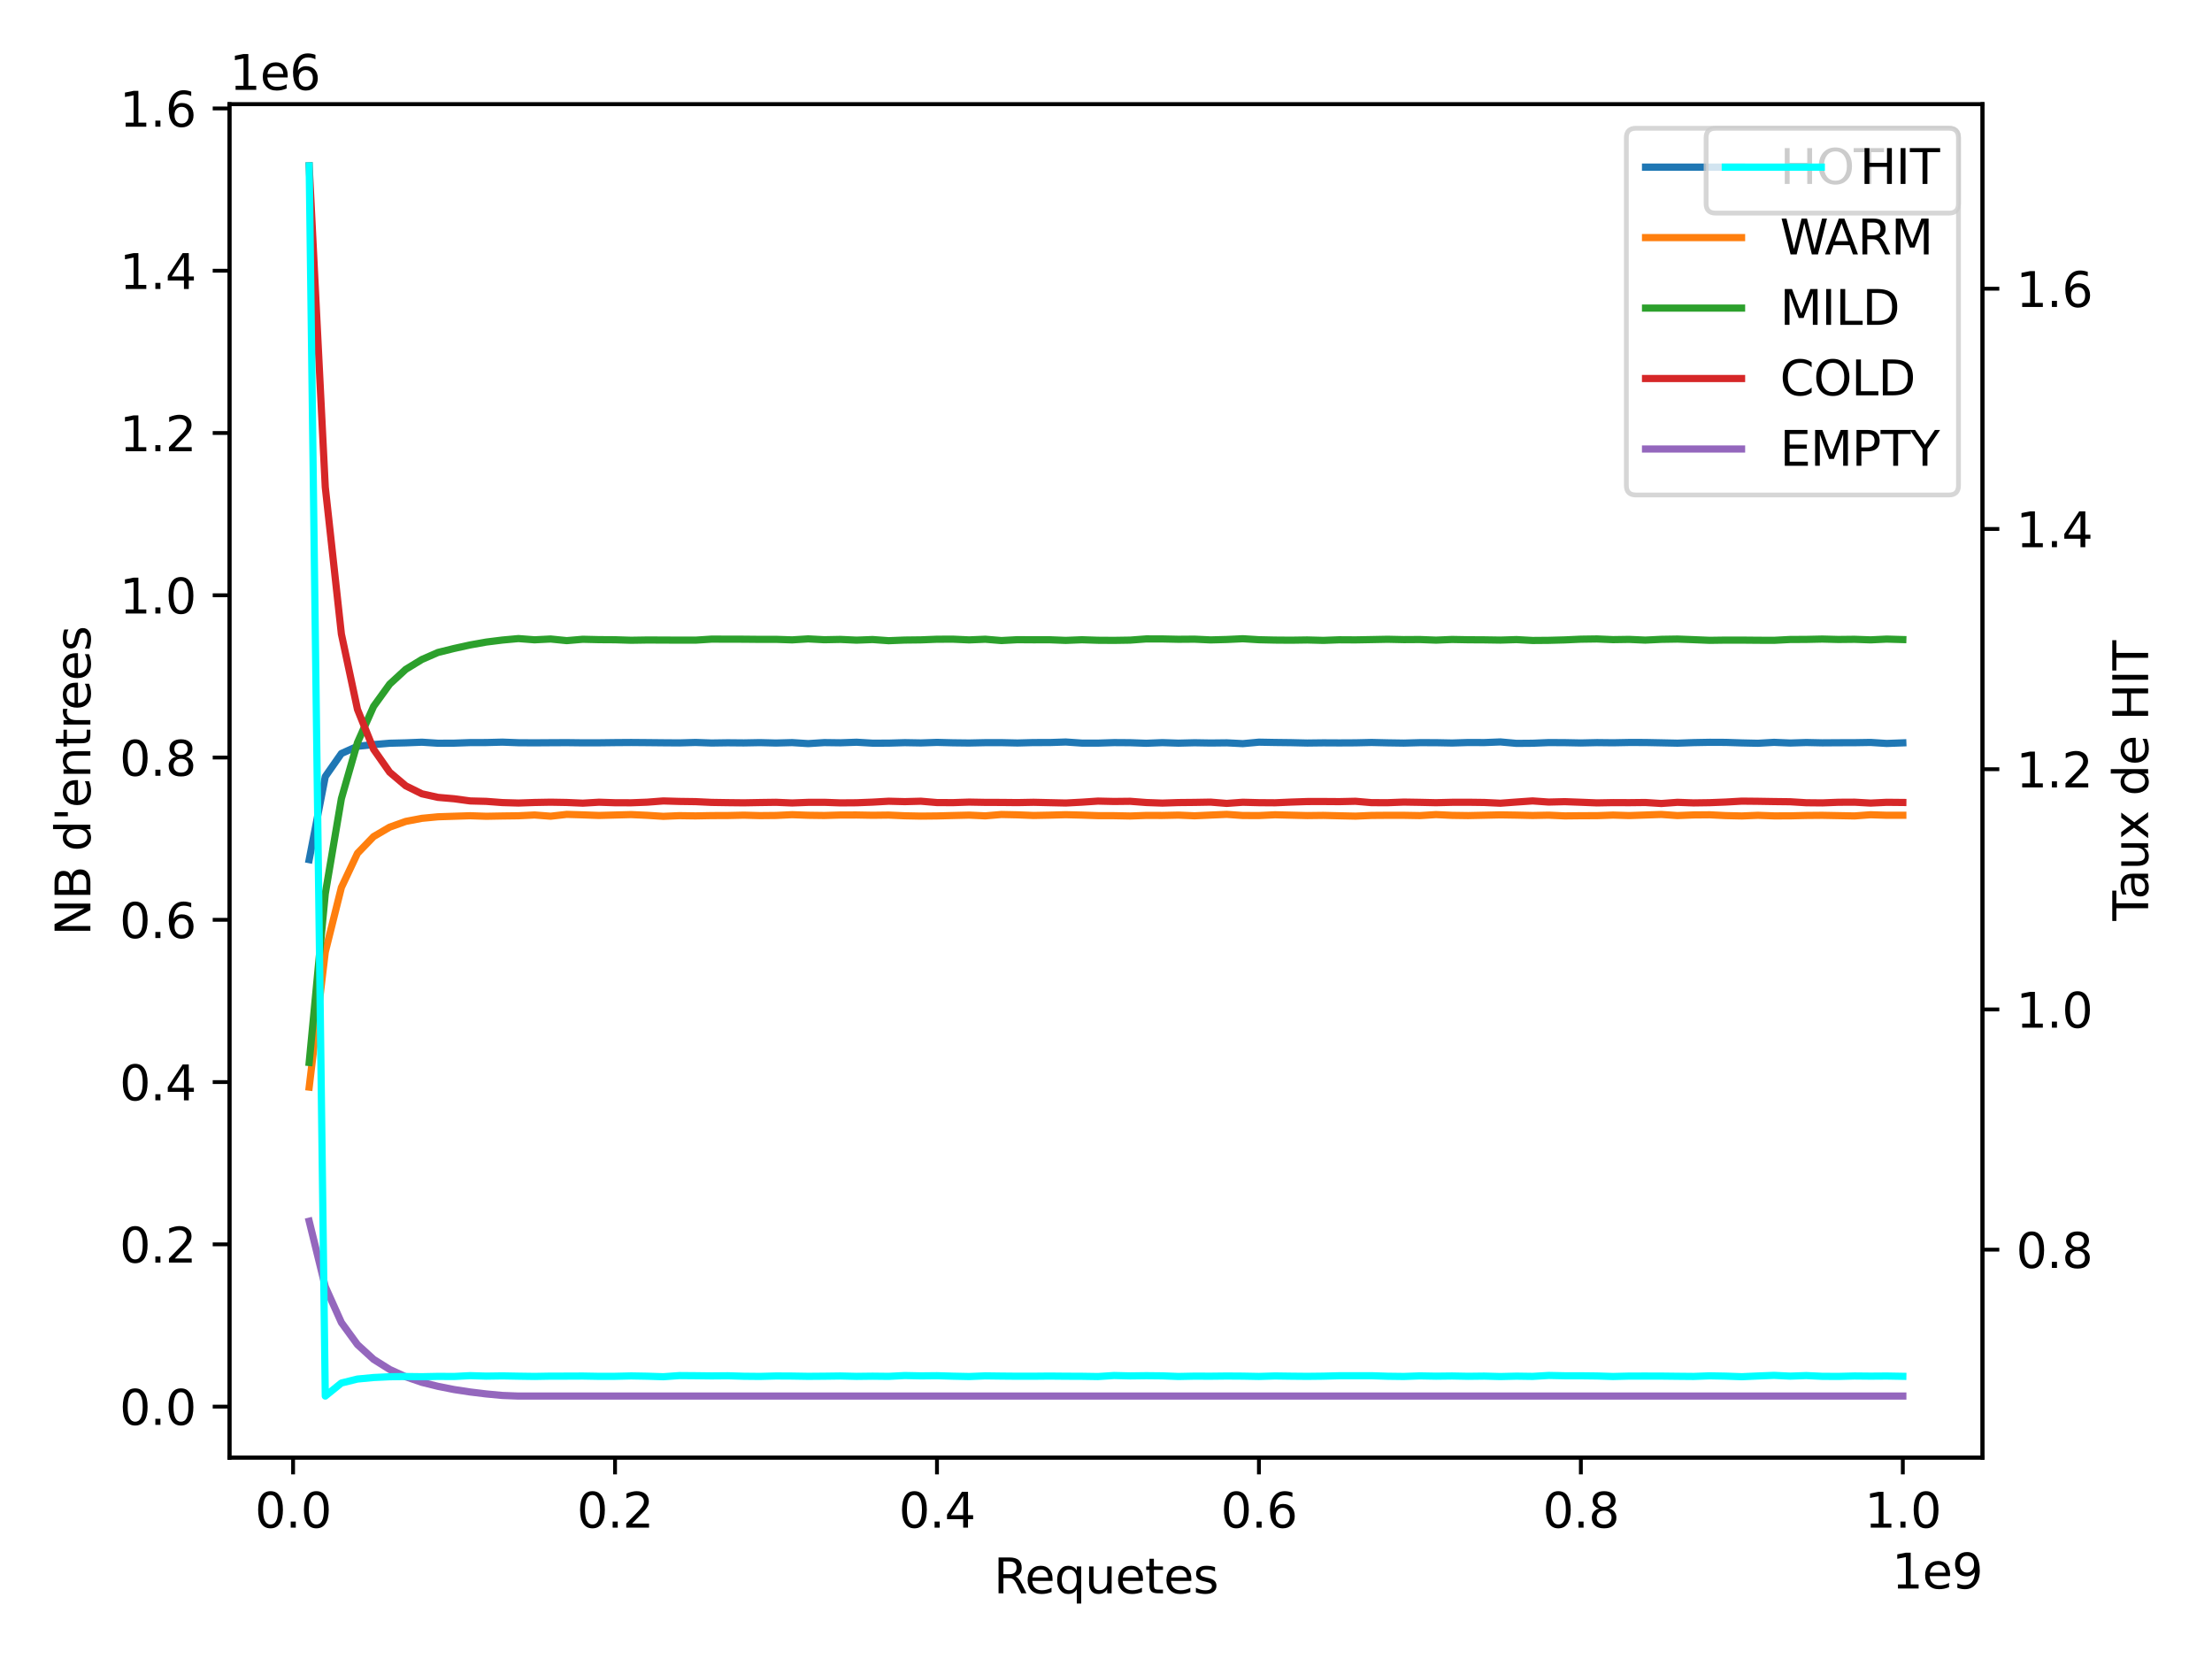 <?xml version="1.0" encoding="utf-8" standalone="no"?>
<!DOCTYPE svg PUBLIC "-//W3C//DTD SVG 1.1//EN"
  "http://www.w3.org/Graphics/SVG/1.1/DTD/svg11.dtd">
<svg height="345.6pt" version="1.1" viewBox="0 0 460.8 345.6" width="460.8pt" xmlns="http://www.w3.org/2000/svg" xmlns:xlink="http://www.w3.org/1999/xlink">
 <defs>
  <style type="text/css">*{stroke-linecap:butt;stroke-linejoin:round;}</style>
 </defs>
 <g id="figure_1">
  <g id="patch_1">
   <path d="M 0 345.6 
L 460.8 345.6 
L 460.8 0 
L 0 0 
z
" style="fill:#ffffff;"/>
  </g>
  <g id="axes_1">
   <g id="patch_2">
    <path d="M 47.81 303.64 
L 412.99 303.64 
L 412.99 21.72 
L 47.81 21.72 
z
" style="fill:#ffffff;"/>
   </g>
   <g id="matplotlib.axis_1">
    <g id="xtick_1">
     <g id="line2d_1">
      <defs>
       <path d="M 0 0 
L 0 3.5 
" id="mcae8dd997f" style="stroke:#000000;stroke-width:0.8;"/>
      </defs>
      <g>
       <use style="stroke:#000000;stroke-width:0.8;" x="61.056" xlink:href="#mcae8dd997f" y="303.64"/>
      </g>
     </g>
     <g id="text_1">
      <!-- 0.0 -->
      <g transform="translate(53.104 318.238)scale(0.1 -0.1)">
       <defs>
        <path d="M 2034 4250 
Q 1547 4250 1301 3770 
Q 1056 3291 1056 2328 
Q 1056 1369 1301 889 
Q 1547 409 2034 409 
Q 2525 409 2770 889 
Q 3016 1369 3016 2328 
Q 3016 3291 2770 3770 
Q 2525 4250 2034 4250 
z
M 2034 4750 
Q 2819 4750 3233 4129 
Q 3647 3509 3647 2328 
Q 3647 1150 3233 529 
Q 2819 -91 2034 -91 
Q 1250 -91 836 529 
Q 422 1150 422 2328 
Q 422 3509 836 4129 
Q 1250 4750 2034 4750 
z
" id="DejaVuSans-30" transform="scale(0.016)"/>
        <path d="M 684 794 
L 1344 794 
L 1344 0 
L 684 0 
L 684 794 
z
" id="DejaVuSans-2e" transform="scale(0.016)"/>
       </defs>
       <use xlink:href="#DejaVuSans-30"/>
       <use x="63.623" xlink:href="#DejaVuSans-2e"/>
       <use x="95.41" xlink:href="#DejaVuSans-30"/>
      </g>
     </g>
    </g>
    <g id="xtick_2">
     <g id="line2d_2">
      <g>
       <use style="stroke:#000000;stroke-width:0.8;" x="128.123" xlink:href="#mcae8dd997f" y="303.64"/>
      </g>
     </g>
     <g id="text_2">
      <!-- 0.2 -->
      <g transform="translate(120.171 318.238)scale(0.1 -0.1)">
       <defs>
        <path d="M 1228 531 
L 3431 531 
L 3431 0 
L 469 0 
L 469 531 
Q 828 903 1448 1529 
Q 2069 2156 2228 2338 
Q 2531 2678 2651 2914 
Q 2772 3150 2772 3378 
Q 2772 3750 2511 3984 
Q 2250 4219 1831 4219 
Q 1534 4219 1204 4116 
Q 875 4013 500 3803 
L 500 4441 
Q 881 4594 1212 4672 
Q 1544 4750 1819 4750 
Q 2544 4750 2975 4387 
Q 3406 4025 3406 3419 
Q 3406 3131 3298 2873 
Q 3191 2616 2906 2266 
Q 2828 2175 2409 1742 
Q 1991 1309 1228 531 
z
" id="DejaVuSans-32" transform="scale(0.016)"/>
       </defs>
       <use xlink:href="#DejaVuSans-30"/>
       <use x="63.623" xlink:href="#DejaVuSans-2e"/>
       <use x="95.41" xlink:href="#DejaVuSans-32"/>
      </g>
     </g>
    </g>
    <g id="xtick_3">
     <g id="line2d_3">
      <g>
       <use style="stroke:#000000;stroke-width:0.8;" x="195.19" xlink:href="#mcae8dd997f" y="303.64"/>
      </g>
     </g>
     <g id="text_3">
      <!-- 0.4 -->
      <g transform="translate(187.238 318.238)scale(0.1 -0.1)">
       <defs>
        <path d="M 2419 4116 
L 825 1625 
L 2419 1625 
L 2419 4116 
z
M 2253 4666 
L 3047 4666 
L 3047 1625 
L 3713 1625 
L 3713 1100 
L 3047 1100 
L 3047 0 
L 2419 0 
L 2419 1100 
L 313 1100 
L 313 1709 
L 2253 4666 
z
" id="DejaVuSans-34" transform="scale(0.016)"/>
       </defs>
       <use xlink:href="#DejaVuSans-30"/>
       <use x="63.623" xlink:href="#DejaVuSans-2e"/>
       <use x="95.41" xlink:href="#DejaVuSans-34"/>
      </g>
     </g>
    </g>
    <g id="xtick_4">
     <g id="line2d_4">
      <g>
       <use style="stroke:#000000;stroke-width:0.8;" x="262.257" xlink:href="#mcae8dd997f" y="303.64"/>
      </g>
     </g>
     <g id="text_4">
      <!-- 0.6 -->
      <g transform="translate(254.305 318.238)scale(0.1 -0.1)">
       <defs>
        <path d="M 2113 2584 
Q 1688 2584 1439 2293 
Q 1191 2003 1191 1497 
Q 1191 994 1439 701 
Q 1688 409 2113 409 
Q 2538 409 2786 701 
Q 3034 994 3034 1497 
Q 3034 2003 2786 2293 
Q 2538 2584 2113 2584 
z
M 3366 4563 
L 3366 3988 
Q 3128 4100 2886 4159 
Q 2644 4219 2406 4219 
Q 1781 4219 1451 3797 
Q 1122 3375 1075 2522 
Q 1259 2794 1537 2939 
Q 1816 3084 2150 3084 
Q 2853 3084 3261 2657 
Q 3669 2231 3669 1497 
Q 3669 778 3244 343 
Q 2819 -91 2113 -91 
Q 1303 -91 875 529 
Q 447 1150 447 2328 
Q 447 3434 972 4092 
Q 1497 4750 2381 4750 
Q 2619 4750 2861 4703 
Q 3103 4656 3366 4563 
z
" id="DejaVuSans-36" transform="scale(0.016)"/>
       </defs>
       <use xlink:href="#DejaVuSans-30"/>
       <use x="63.623" xlink:href="#DejaVuSans-2e"/>
       <use x="95.41" xlink:href="#DejaVuSans-36"/>
      </g>
     </g>
    </g>
    <g id="xtick_5">
     <g id="line2d_5">
      <g>
       <use style="stroke:#000000;stroke-width:0.8;" x="329.324" xlink:href="#mcae8dd997f" y="303.64"/>
      </g>
     </g>
     <g id="text_5">
      <!-- 0.8 -->
      <g transform="translate(321.372 318.238)scale(0.1 -0.1)">
       <defs>
        <path d="M 2034 2216 
Q 1584 2216 1326 1975 
Q 1069 1734 1069 1313 
Q 1069 891 1326 650 
Q 1584 409 2034 409 
Q 2484 409 2743 651 
Q 3003 894 3003 1313 
Q 3003 1734 2745 1975 
Q 2488 2216 2034 2216 
z
M 1403 2484 
Q 997 2584 770 2862 
Q 544 3141 544 3541 
Q 544 4100 942 4425 
Q 1341 4750 2034 4750 
Q 2731 4750 3128 4425 
Q 3525 4100 3525 3541 
Q 3525 3141 3298 2862 
Q 3072 2584 2669 2484 
Q 3125 2378 3379 2068 
Q 3634 1759 3634 1313 
Q 3634 634 3220 271 
Q 2806 -91 2034 -91 
Q 1263 -91 848 271 
Q 434 634 434 1313 
Q 434 1759 690 2068 
Q 947 2378 1403 2484 
z
M 1172 3481 
Q 1172 3119 1398 2916 
Q 1625 2713 2034 2713 
Q 2441 2713 2670 2916 
Q 2900 3119 2900 3481 
Q 2900 3844 2670 4047 
Q 2441 4250 2034 4250 
Q 1625 4250 1398 4047 
Q 1172 3844 1172 3481 
z
" id="DejaVuSans-38" transform="scale(0.016)"/>
       </defs>
       <use xlink:href="#DejaVuSans-30"/>
       <use x="63.623" xlink:href="#DejaVuSans-2e"/>
       <use x="95.41" xlink:href="#DejaVuSans-38"/>
      </g>
     </g>
    </g>
    <g id="xtick_6">
     <g id="line2d_6">
      <g>
       <use style="stroke:#000000;stroke-width:0.8;" x="396.391" xlink:href="#mcae8dd997f" y="303.64"/>
      </g>
     </g>
     <g id="text_6">
      <!-- 1.0 -->
      <g transform="translate(388.439 318.238)scale(0.1 -0.1)">
       <defs>
        <path d="M 794 531 
L 1825 531 
L 1825 4091 
L 703 3866 
L 703 4441 
L 1819 4666 
L 2450 4666 
L 2450 531 
L 3481 531 
L 3481 0 
L 794 0 
L 794 531 
z
" id="DejaVuSans-31" transform="scale(0.016)"/>
       </defs>
       <use xlink:href="#DejaVuSans-31"/>
       <use x="63.623" xlink:href="#DejaVuSans-2e"/>
       <use x="95.41" xlink:href="#DejaVuSans-30"/>
      </g>
     </g>
    </g>
    <g id="text_7">
     <!-- Requetes -->
     <g transform="translate(207.013 331.917)scale(0.1 -0.1)">
      <defs>
       <path d="M 2841 2188 
Q 3044 2119 3236 1894 
Q 3428 1669 3622 1275 
L 4263 0 
L 3584 0 
L 2988 1197 
Q 2756 1666 2539 1819 
Q 2322 1972 1947 1972 
L 1259 1972 
L 1259 0 
L 628 0 
L 628 4666 
L 2053 4666 
Q 2853 4666 3247 4331 
Q 3641 3997 3641 3322 
Q 3641 2881 3436 2590 
Q 3231 2300 2841 2188 
z
M 1259 4147 
L 1259 2491 
L 2053 2491 
Q 2509 2491 2742 2702 
Q 2975 2913 2975 3322 
Q 2975 3731 2742 3939 
Q 2509 4147 2053 4147 
L 1259 4147 
z
" id="DejaVuSans-52" transform="scale(0.016)"/>
       <path d="M 3597 1894 
L 3597 1613 
L 953 1613 
Q 991 1019 1311 708 
Q 1631 397 2203 397 
Q 2534 397 2845 478 
Q 3156 559 3463 722 
L 3463 178 
Q 3153 47 2828 -22 
Q 2503 -91 2169 -91 
Q 1331 -91 842 396 
Q 353 884 353 1716 
Q 353 2575 817 3079 
Q 1281 3584 2069 3584 
Q 2775 3584 3186 3129 
Q 3597 2675 3597 1894 
z
M 3022 2063 
Q 3016 2534 2758 2815 
Q 2500 3097 2075 3097 
Q 1594 3097 1305 2825 
Q 1016 2553 972 2059 
L 3022 2063 
z
" id="DejaVuSans-65" transform="scale(0.016)"/>
       <path d="M 947 1747 
Q 947 1113 1208 752 
Q 1469 391 1925 391 
Q 2381 391 2643 752 
Q 2906 1113 2906 1747 
Q 2906 2381 2643 2742 
Q 2381 3103 1925 3103 
Q 1469 3103 1208 2742 
Q 947 2381 947 1747 
z
M 2906 525 
Q 2725 213 2448 61 
Q 2172 -91 1784 -91 
Q 1150 -91 751 415 
Q 353 922 353 1747 
Q 353 2572 751 3078 
Q 1150 3584 1784 3584 
Q 2172 3584 2448 3432 
Q 2725 3281 2906 2969 
L 2906 3500 
L 3481 3500 
L 3481 -1331 
L 2906 -1331 
L 2906 525 
z
" id="DejaVuSans-71" transform="scale(0.016)"/>
       <path d="M 544 1381 
L 544 3500 
L 1119 3500 
L 1119 1403 
Q 1119 906 1312 657 
Q 1506 409 1894 409 
Q 2359 409 2629 706 
Q 2900 1003 2900 1516 
L 2900 3500 
L 3475 3500 
L 3475 0 
L 2900 0 
L 2900 538 
Q 2691 219 2414 64 
Q 2138 -91 1772 -91 
Q 1169 -91 856 284 
Q 544 659 544 1381 
z
M 1991 3584 
L 1991 3584 
z
" id="DejaVuSans-75" transform="scale(0.016)"/>
       <path d="M 1172 4494 
L 1172 3500 
L 2356 3500 
L 2356 3053 
L 1172 3053 
L 1172 1153 
Q 1172 725 1289 603 
Q 1406 481 1766 481 
L 2356 481 
L 2356 0 
L 1766 0 
Q 1100 0 847 248 
Q 594 497 594 1153 
L 594 3053 
L 172 3053 
L 172 3500 
L 594 3500 
L 594 4494 
L 1172 4494 
z
" id="DejaVuSans-74" transform="scale(0.016)"/>
       <path d="M 2834 3397 
L 2834 2853 
Q 2591 2978 2328 3040 
Q 2066 3103 1784 3103 
Q 1356 3103 1142 2972 
Q 928 2841 928 2578 
Q 928 2378 1081 2264 
Q 1234 2150 1697 2047 
L 1894 2003 
Q 2506 1872 2764 1633 
Q 3022 1394 3022 966 
Q 3022 478 2636 193 
Q 2250 -91 1575 -91 
Q 1294 -91 989 -36 
Q 684 19 347 128 
L 347 722 
Q 666 556 975 473 
Q 1284 391 1588 391 
Q 1994 391 2212 530 
Q 2431 669 2431 922 
Q 2431 1156 2273 1281 
Q 2116 1406 1581 1522 
L 1381 1569 
Q 847 1681 609 1914 
Q 372 2147 372 2553 
Q 372 3047 722 3315 
Q 1072 3584 1716 3584 
Q 2034 3584 2315 3537 
Q 2597 3491 2834 3397 
z
" id="DejaVuSans-73" transform="scale(0.016)"/>
      </defs>
      <use xlink:href="#DejaVuSans-52"/>
      <use x="64.982" xlink:href="#DejaVuSans-65"/>
      <use x="126.506" xlink:href="#DejaVuSans-71"/>
      <use x="189.982" xlink:href="#DejaVuSans-75"/>
      <use x="253.361" xlink:href="#DejaVuSans-65"/>
      <use x="314.885" xlink:href="#DejaVuSans-74"/>
      <use x="354.094" xlink:href="#DejaVuSans-65"/>
      <use x="415.617" xlink:href="#DejaVuSans-73"/>
     </g>
    </g>
    <g id="text_8">
     <!-- 1e9 -->
     <g transform="translate(394.112 330.917)scale(0.1 -0.1)">
      <defs>
       <path d="M 703 97 
L 703 672 
Q 941 559 1184 500 
Q 1428 441 1663 441 
Q 2288 441 2617 861 
Q 2947 1281 2994 2138 
Q 2813 1869 2534 1725 
Q 2256 1581 1919 1581 
Q 1219 1581 811 2004 
Q 403 2428 403 3163 
Q 403 3881 828 4315 
Q 1253 4750 1959 4750 
Q 2769 4750 3195 4129 
Q 3622 3509 3622 2328 
Q 3622 1225 3098 567 
Q 2575 -91 1691 -91 
Q 1453 -91 1209 -44 
Q 966 3 703 97 
z
M 1959 2075 
Q 2384 2075 2632 2365 
Q 2881 2656 2881 3163 
Q 2881 3666 2632 3958 
Q 2384 4250 1959 4250 
Q 1534 4250 1286 3958 
Q 1038 3666 1038 3163 
Q 1038 2656 1286 2365 
Q 1534 2075 1959 2075 
z
" id="DejaVuSans-39" transform="scale(0.016)"/>
      </defs>
      <use xlink:href="#DejaVuSans-31"/>
      <use x="63.623" xlink:href="#DejaVuSans-65"/>
      <use x="125.146" xlink:href="#DejaVuSans-39"/>
     </g>
    </g>
   </g>
   <g id="matplotlib.axis_2">
    <g id="ytick_1">
     <g id="line2d_7">
      <defs>
       <path d="M 0 0 
L -3.5 0 
" id="m96156a682c" style="stroke:#000000;stroke-width:0.8;"/>
      </defs>
      <g>
       <use style="stroke:#000000;stroke-width:0.8;" x="47.81" xlink:href="#m96156a682c" y="293.023"/>
      </g>
     </g>
     <g id="text_9">
      <!-- 0.0 -->
      <g transform="translate(24.907 296.822)scale(0.1 -0.1)">
       <use xlink:href="#DejaVuSans-30"/>
       <use x="63.623" xlink:href="#DejaVuSans-2e"/>
       <use x="95.41" xlink:href="#DejaVuSans-30"/>
      </g>
     </g>
    </g>
    <g id="ytick_2">
     <g id="line2d_8">
      <g>
       <use style="stroke:#000000;stroke-width:0.8;" x="47.81" xlink:href="#m96156a682c" y="259.219"/>
      </g>
     </g>
     <g id="text_10">
      <!-- 0.2 -->
      <g transform="translate(24.907 263.018)scale(0.1 -0.1)">
       <use xlink:href="#DejaVuSans-30"/>
       <use x="63.623" xlink:href="#DejaVuSans-2e"/>
       <use x="95.41" xlink:href="#DejaVuSans-32"/>
      </g>
     </g>
    </g>
    <g id="ytick_3">
     <g id="line2d_9">
      <g>
       <use style="stroke:#000000;stroke-width:0.8;" x="47.81" xlink:href="#m96156a682c" y="225.416"/>
      </g>
     </g>
     <g id="text_11">
      <!-- 0.4 -->
      <g transform="translate(24.907 229.215)scale(0.1 -0.1)">
       <use xlink:href="#DejaVuSans-30"/>
       <use x="63.623" xlink:href="#DejaVuSans-2e"/>
       <use x="95.41" xlink:href="#DejaVuSans-34"/>
      </g>
     </g>
    </g>
    <g id="ytick_4">
     <g id="line2d_10">
      <g>
       <use style="stroke:#000000;stroke-width:0.8;" x="47.81" xlink:href="#m96156a682c" y="191.612"/>
      </g>
     </g>
     <g id="text_12">
      <!-- 0.6 -->
      <g transform="translate(24.907 195.411)scale(0.1 -0.1)">
       <use xlink:href="#DejaVuSans-30"/>
       <use x="63.623" xlink:href="#DejaVuSans-2e"/>
       <use x="95.41" xlink:href="#DejaVuSans-36"/>
      </g>
     </g>
    </g>
    <g id="ytick_5">
     <g id="line2d_11">
      <g>
       <use style="stroke:#000000;stroke-width:0.8;" x="47.81" xlink:href="#m96156a682c" y="157.809"/>
      </g>
     </g>
     <g id="text_13">
      <!-- 0.8 -->
      <g transform="translate(24.907 161.608)scale(0.1 -0.1)">
       <use xlink:href="#DejaVuSans-30"/>
       <use x="63.623" xlink:href="#DejaVuSans-2e"/>
       <use x="95.41" xlink:href="#DejaVuSans-38"/>
      </g>
     </g>
    </g>
    <g id="ytick_6">
     <g id="line2d_12">
      <g>
       <use style="stroke:#000000;stroke-width:0.8;" x="47.81" xlink:href="#m96156a682c" y="124.005"/>
      </g>
     </g>
     <g id="text_14">
      <!-- 1.0 -->
      <g transform="translate(24.907 127.804)scale(0.1 -0.1)">
       <use xlink:href="#DejaVuSans-31"/>
       <use x="63.623" xlink:href="#DejaVuSans-2e"/>
       <use x="95.41" xlink:href="#DejaVuSans-30"/>
      </g>
     </g>
    </g>
    <g id="ytick_7">
     <g id="line2d_13">
      <g>
       <use style="stroke:#000000;stroke-width:0.8;" x="47.81" xlink:href="#m96156a682c" y="90.202"/>
      </g>
     </g>
     <g id="text_15">
      <!-- 1.2 -->
      <g transform="translate(24.907 94.001)scale(0.1 -0.1)">
       <use xlink:href="#DejaVuSans-31"/>
       <use x="63.623" xlink:href="#DejaVuSans-2e"/>
       <use x="95.41" xlink:href="#DejaVuSans-32"/>
      </g>
     </g>
    </g>
    <g id="ytick_8">
     <g id="line2d_14">
      <g>
       <use style="stroke:#000000;stroke-width:0.8;" x="47.81" xlink:href="#m96156a682c" y="56.398"/>
      </g>
     </g>
     <g id="text_16">
      <!-- 1.4 -->
      <g transform="translate(24.907 60.198)scale(0.1 -0.1)">
       <use xlink:href="#DejaVuSans-31"/>
       <use x="63.623" xlink:href="#DejaVuSans-2e"/>
       <use x="95.41" xlink:href="#DejaVuSans-34"/>
      </g>
     </g>
    </g>
    <g id="ytick_9">
     <g id="line2d_15">
      <g>
       <use style="stroke:#000000;stroke-width:0.8;" x="47.81" xlink:href="#m96156a682c" y="22.595"/>
      </g>
     </g>
     <g id="text_17">
      <!-- 1.6 -->
      <g transform="translate(24.907 26.394)scale(0.1 -0.1)">
       <use xlink:href="#DejaVuSans-31"/>
       <use x="63.623" xlink:href="#DejaVuSans-2e"/>
       <use x="95.41" xlink:href="#DejaVuSans-36"/>
      </g>
     </g>
    </g>
    <g id="text_18">
     <!-- NB d'entrees -->
     <g transform="translate(18.827 194.895)rotate(-90)scale(0.1 -0.1)">
      <defs>
       <path d="M 628 4666 
L 1478 4666 
L 3547 763 
L 3547 4666 
L 4159 4666 
L 4159 0 
L 3309 0 
L 1241 3903 
L 1241 0 
L 628 0 
L 628 4666 
z
" id="DejaVuSans-4e" transform="scale(0.016)"/>
       <path d="M 1259 2228 
L 1259 519 
L 2272 519 
Q 2781 519 3026 730 
Q 3272 941 3272 1375 
Q 3272 1813 3026 2020 
Q 2781 2228 2272 2228 
L 1259 2228 
z
M 1259 4147 
L 1259 2741 
L 2194 2741 
Q 2656 2741 2882 2914 
Q 3109 3088 3109 3444 
Q 3109 3797 2882 3972 
Q 2656 4147 2194 4147 
L 1259 4147 
z
M 628 4666 
L 2241 4666 
Q 2963 4666 3353 4366 
Q 3744 4066 3744 3513 
Q 3744 3084 3544 2831 
Q 3344 2578 2956 2516 
Q 3422 2416 3680 2098 
Q 3938 1781 3938 1306 
Q 3938 681 3513 340 
Q 3088 0 2303 0 
L 628 0 
L 628 4666 
z
" id="DejaVuSans-42" transform="scale(0.016)"/>
       <path id="DejaVuSans-20" transform="scale(0.016)"/>
       <path d="M 2906 2969 
L 2906 4863 
L 3481 4863 
L 3481 0 
L 2906 0 
L 2906 525 
Q 2725 213 2448 61 
Q 2172 -91 1784 -91 
Q 1150 -91 751 415 
Q 353 922 353 1747 
Q 353 2572 751 3078 
Q 1150 3584 1784 3584 
Q 2172 3584 2448 3432 
Q 2725 3281 2906 2969 
z
M 947 1747 
Q 947 1113 1208 752 
Q 1469 391 1925 391 
Q 2381 391 2643 752 
Q 2906 1113 2906 1747 
Q 2906 2381 2643 2742 
Q 2381 3103 1925 3103 
Q 1469 3103 1208 2742 
Q 947 2381 947 1747 
z
" id="DejaVuSans-64" transform="scale(0.016)"/>
       <path d="M 1147 4666 
L 1147 2931 
L 616 2931 
L 616 4666 
L 1147 4666 
z
" id="DejaVuSans-27" transform="scale(0.016)"/>
       <path d="M 3513 2113 
L 3513 0 
L 2938 0 
L 2938 2094 
Q 2938 2591 2744 2837 
Q 2550 3084 2163 3084 
Q 1697 3084 1428 2787 
Q 1159 2491 1159 1978 
L 1159 0 
L 581 0 
L 581 3500 
L 1159 3500 
L 1159 2956 
Q 1366 3272 1645 3428 
Q 1925 3584 2291 3584 
Q 2894 3584 3203 3211 
Q 3513 2838 3513 2113 
z
" id="DejaVuSans-6e" transform="scale(0.016)"/>
       <path d="M 2631 2963 
Q 2534 3019 2420 3045 
Q 2306 3072 2169 3072 
Q 1681 3072 1420 2755 
Q 1159 2438 1159 1844 
L 1159 0 
L 581 0 
L 581 3500 
L 1159 3500 
L 1159 2956 
Q 1341 3275 1631 3429 
Q 1922 3584 2338 3584 
Q 2397 3584 2469 3576 
Q 2541 3569 2628 3553 
L 2631 2963 
z
" id="DejaVuSans-72" transform="scale(0.016)"/>
      </defs>
      <use xlink:href="#DejaVuSans-4e"/>
      <use x="74.805" xlink:href="#DejaVuSans-42"/>
      <use x="143.408" xlink:href="#DejaVuSans-20"/>
      <use x="175.195" xlink:href="#DejaVuSans-64"/>
      <use x="238.672" xlink:href="#DejaVuSans-27"/>
      <use x="266.162" xlink:href="#DejaVuSans-65"/>
      <use x="327.686" xlink:href="#DejaVuSans-6e"/>
      <use x="391.064" xlink:href="#DejaVuSans-74"/>
      <use x="430.273" xlink:href="#DejaVuSans-72"/>
      <use x="469.137" xlink:href="#DejaVuSans-65"/>
      <use x="530.66" xlink:href="#DejaVuSans-65"/>
      <use x="592.184" xlink:href="#DejaVuSans-73"/>
     </g>
    </g>
    <g id="text_19">
     <!-- 1e6 -->
     <g transform="translate(47.81 18.72)scale(0.1 -0.1)">
      <use xlink:href="#DejaVuSans-31"/>
      <use x="63.623" xlink:href="#DejaVuSans-65"/>
      <use x="125.146" xlink:href="#DejaVuSans-36"/>
     </g>
    </g>
   </g>
   <g id="line2d_16">
    <path clip-path="url(#p9300b5befd)" d="M 64.409 179.08 
L 67.762 161.774 
L 71.116 156.974 
L 74.469 155.468 
L 77.822 155.11 
L 81.176 154.829 
L 84.529 154.745 
L 87.883 154.614 
L 91.236 154.828 
L 94.589 154.814 
L 97.943 154.695 
L 101.296 154.687 
L 104.649 154.6 
L 108.003 154.726 
L 111.356 154.745 
L 114.709 154.722 
L 118.063 154.705 
L 121.416 154.746 
L 124.769 154.741 
L 128.123 154.699 
L 131.476 154.674 
L 134.829 154.702 
L 138.183 154.737 
L 141.536 154.761 
L 144.89 154.665 
L 148.243 154.783 
L 151.596 154.732 
L 154.95 154.763 
L 158.303 154.7 
L 161.656 154.787 
L 165.01 154.695 
L 168.363 154.909 
L 171.716 154.694 
L 175.07 154.739 
L 178.423 154.619 
L 181.776 154.816 
L 185.13 154.807 
L 188.483 154.707 
L 191.836 154.767 
L 195.19 154.653 
L 198.543 154.741 
L 201.897 154.781 
L 205.25 154.708 
L 208.603 154.705 
L 211.957 154.78 
L 215.31 154.689 
L 218.663 154.685 
L 222.017 154.573 
L 225.37 154.799 
L 228.723 154.806 
L 232.077 154.696 
L 235.43 154.719 
L 238.783 154.837 
L 242.137 154.702 
L 245.49 154.814 
L 248.843 154.729 
L 252.197 154.785 
L 255.55 154.747 
L 258.903 154.914 
L 262.257 154.608 
L 265.61 154.67 
L 268.964 154.71 
L 272.317 154.788 
L 275.67 154.746 
L 279.024 154.764 
L 282.377 154.746 
L 285.73 154.668 
L 289.084 154.748 
L 292.437 154.8 
L 295.79 154.708 
L 299.144 154.716 
L 302.497 154.782 
L 305.85 154.677 
L 309.204 154.691 
L 312.557 154.558 
L 315.91 154.858 
L 319.264 154.831 
L 322.617 154.691 
L 325.971 154.708 
L 329.324 154.774 
L 332.677 154.698 
L 336.031 154.736 
L 339.384 154.671 
L 342.737 154.677 
L 346.091 154.744 
L 349.444 154.815 
L 352.797 154.699 
L 356.151 154.638 
L 359.504 154.653 
L 362.857 154.763 
L 366.211 154.836 
L 369.564 154.644 
L 372.917 154.786 
L 376.271 154.678 
L 379.624 154.75 
L 382.978 154.726 
L 386.331 154.718 
L 389.684 154.663 
L 393.038 154.875 
L 396.391 154.751 
" style="fill:none;stroke:#1f77b4;stroke-linecap:square;stroke-width:1.5;"/>
   </g>
   <g id="line2d_17">
    <path clip-path="url(#p9300b5befd)" d="M 64.409 226.463 
L 67.762 198.321 
L 71.116 184.878 
L 74.469 177.756 
L 77.822 174.277 
L 81.176 172.312 
L 84.529 171.112 
L 87.883 170.474 
L 91.236 170.151 
L 94.589 170.041 
L 97.943 169.934 
L 101.296 170.046 
L 104.649 169.983 
L 108.003 169.941 
L 111.356 169.779 
L 114.709 170.031 
L 118.063 169.651 
L 121.416 169.751 
L 124.769 169.873 
L 128.123 169.783 
L 131.476 169.694 
L 134.829 169.847 
L 138.183 170.057 
L 141.536 169.917 
L 144.89 169.966 
L 148.243 169.903 
L 151.596 169.892 
L 154.95 169.815 
L 158.303 169.907 
L 161.656 169.874 
L 165.01 169.715 
L 168.363 169.836 
L 171.716 169.881 
L 175.07 169.785 
L 178.423 169.776 
L 181.776 169.837 
L 185.13 169.797 
L 188.483 169.943 
L 191.836 170.011 
L 195.19 169.976 
L 198.543 169.886 
L 201.897 169.805 
L 205.25 169.958 
L 208.603 169.676 
L 211.957 169.746 
L 215.31 169.877 
L 218.663 169.811 
L 222.017 169.718 
L 225.37 169.801 
L 228.723 169.914 
L 232.077 169.923 
L 235.43 169.99 
L 238.783 169.868 
L 242.137 169.877 
L 245.49 169.803 
L 248.843 169.946 
L 252.197 169.793 
L 255.55 169.651 
L 258.903 169.883 
L 262.257 169.895 
L 265.61 169.734 
L 268.964 169.817 
L 272.317 169.901 
L 275.67 169.861 
L 279.024 169.942 
L 282.377 170.016 
L 285.73 169.87 
L 289.084 169.844 
L 292.437 169.846 
L 295.79 169.905 
L 299.144 169.695 
L 302.497 169.852 
L 305.85 169.903 
L 309.204 169.829 
L 312.557 169.752 
L 315.91 169.805 
L 319.264 169.882 
L 322.617 169.814 
L 325.971 169.967 
L 329.324 169.93 
L 332.677 169.919 
L 336.031 169.797 
L 339.384 169.9 
L 342.737 169.784 
L 346.091 169.667 
L 349.444 169.898 
L 352.797 169.766 
L 356.151 169.738 
L 359.504 169.904 
L 362.857 169.98 
L 366.211 169.842 
L 369.564 169.965 
L 372.917 169.957 
L 376.271 169.876 
L 379.624 169.846 
L 382.978 169.912 
L 386.331 169.975 
L 389.684 169.727 
L 393.038 169.835 
L 396.391 169.829 
" style="fill:none;stroke:#ff7f0e;stroke-linecap:square;stroke-width:1.5;"/>
   </g>
   <g id="line2d_18">
    <path clip-path="url(#p9300b5befd)" d="M 64.409 221.33 
L 67.762 186.18 
L 71.116 166.37 
L 74.469 154.693 
L 77.822 147.159 
L 81.176 142.519 
L 84.529 139.435 
L 87.883 137.386 
L 91.236 135.92 
L 94.589 135.09 
L 97.943 134.352 
L 101.296 133.753 
L 104.649 133.334 
L 108.003 133.028 
L 111.356 133.285 
L 114.709 133.117 
L 118.063 133.454 
L 121.416 133.172 
L 124.769 133.252 
L 128.123 133.273 
L 131.476 133.377 
L 134.829 133.324 
L 138.183 133.336 
L 141.536 133.354 
L 144.89 133.355 
L 148.243 133.142 
L 151.596 133.151 
L 154.95 133.16 
L 158.303 133.192 
L 161.656 133.186 
L 165.01 133.298 
L 168.363 133.091 
L 171.716 133.269 
L 175.07 133.202 
L 178.423 133.356 
L 181.776 133.229 
L 185.13 133.469 
L 188.483 133.335 
L 191.836 133.296 
L 195.19 133.163 
L 198.543 133.152 
L 201.897 133.304 
L 205.25 133.163 
L 208.603 133.438 
L 211.957 133.26 
L 215.31 133.282 
L 218.663 133.275 
L 222.017 133.406 
L 225.37 133.272 
L 228.723 133.379 
L 232.077 133.401 
L 235.43 133.348 
L 238.783 133.097 
L 242.137 133.103 
L 245.49 133.176 
L 248.843 133.15 
L 252.197 133.305 
L 255.55 133.217 
L 258.903 133.06 
L 262.257 133.267 
L 265.61 133.341 
L 268.964 133.367 
L 272.317 133.316 
L 275.67 133.404 
L 279.024 133.28 
L 282.377 133.299 
L 285.73 133.238 
L 289.084 133.173 
L 292.437 133.247 
L 295.79 133.225 
L 299.144 133.352 
L 302.497 133.212 
L 305.85 133.275 
L 309.204 133.293 
L 312.557 133.345 
L 315.91 133.24 
L 319.264 133.421 
L 322.617 133.393 
L 325.971 133.303 
L 329.324 133.153 
L 332.677 133.106 
L 336.031 133.25 
L 339.384 133.198 
L 342.737 133.346 
L 346.091 133.185 
L 349.444 133.13 
L 352.797 133.255 
L 356.151 133.392 
L 359.504 133.345 
L 362.857 133.347 
L 366.211 133.378 
L 369.564 133.391 
L 372.917 133.218 
L 376.271 133.201 
L 379.624 133.127 
L 382.978 133.215 
L 386.331 133.178 
L 389.684 133.294 
L 393.038 133.135 
L 396.391 133.233 
" style="fill:none;stroke:#2ca02c;stroke-linecap:square;stroke-width:1.5;"/>
   </g>
   <g id="line2d_19">
    <path clip-path="url(#p9300b5befd)" d="M 64.409 34.535 
L 67.762 101.49 
L 71.116 132.077 
L 74.469 147.783 
L 77.822 156.085 
L 81.176 160.869 
L 84.529 163.704 
L 87.883 165.363 
L 91.236 166.106 
L 94.589 166.395 
L 97.943 166.85 
L 101.296 166.938 
L 104.649 167.191 
L 108.003 167.286 
L 111.356 167.172 
L 114.709 167.111 
L 118.063 167.171 
L 121.416 167.313 
L 124.769 167.115 
L 128.123 167.225 
L 131.476 167.236 
L 134.829 167.107 
L 138.183 166.852 
L 141.536 166.949 
L 144.89 166.995 
L 148.243 167.153 
L 151.596 167.206 
L 154.95 167.243 
L 158.303 167.182 
L 161.656 167.134 
L 165.01 167.273 
L 168.363 167.145 
L 171.716 167.137 
L 175.07 167.255 
L 178.423 167.231 
L 181.776 167.099 
L 185.13 166.908 
L 188.483 166.995 
L 191.836 166.907 
L 195.19 167.188 
L 198.543 167.202 
L 201.897 167.091 
L 205.25 167.152 
L 208.603 167.162 
L 211.957 167.196 
L 215.31 167.132 
L 218.663 167.209 
L 222.017 167.283 
L 225.37 167.108 
L 228.723 166.883 
L 232.077 166.961 
L 235.43 166.923 
L 238.783 167.18 
L 242.137 167.299 
L 245.49 167.188 
L 248.843 167.156 
L 252.197 167.098 
L 255.55 167.365 
L 258.903 167.125 
L 262.257 167.211 
L 265.61 167.236 
L 268.964 167.087 
L 272.317 166.976 
L 275.67 166.97 
L 279.024 166.994 
L 282.377 166.92 
L 285.73 167.205 
L 289.084 167.215 
L 292.437 167.089 
L 295.79 167.143 
L 299.144 167.218 
L 302.497 167.134 
L 305.85 167.125 
L 309.204 167.169 
L 312.557 167.325 
L 315.91 167.078 
L 319.264 166.846 
L 322.617 167.083 
L 325.971 167.002 
L 329.324 167.124 
L 332.677 167.258 
L 336.031 167.197 
L 339.384 167.212 
L 342.737 167.174 
L 346.091 167.384 
L 349.444 167.138 
L 352.797 167.261 
L 356.151 167.213 
L 359.504 167.08 
L 362.857 166.891 
L 366.211 166.925 
L 369.564 166.981 
L 372.917 167.02 
L 376.271 167.226 
L 379.624 167.258 
L 382.978 167.127 
L 386.331 167.11 
L 389.684 167.297 
L 393.038 167.136 
L 396.391 167.168 
" style="fill:none;stroke:#d62728;stroke-linecap:square;stroke-width:1.5;"/>
   </g>
   <g id="line2d_20">
    <path clip-path="url(#p9300b5befd)" d="M 64.409 254.399 
L 67.762 268.042 
L 71.116 275.508 
L 74.469 280.107 
L 77.822 283.175 
L 81.176 285.277 
L 84.529 286.811 
L 87.883 287.968 
L 91.236 288.8 
L 94.589 289.466 
L 97.943 289.976 
L 101.296 290.383 
L 104.649 290.698 
L 108.003 290.825 
L 111.356 290.825 
L 114.709 290.825 
L 118.063 290.825 
L 121.416 290.825 
L 124.769 290.825 
L 128.123 290.825 
L 131.476 290.825 
L 134.829 290.825 
L 138.183 290.825 
L 141.536 290.825 
L 144.89 290.825 
L 148.243 290.825 
L 151.596 290.825 
L 154.95 290.825 
L 158.303 290.825 
L 161.656 290.825 
L 165.01 290.825 
L 168.363 290.825 
L 171.716 290.825 
L 175.07 290.825 
L 178.423 290.825 
L 181.776 290.825 
L 185.13 290.825 
L 188.483 290.825 
L 191.836 290.825 
L 195.19 290.825 
L 198.543 290.825 
L 201.897 290.825 
L 205.25 290.825 
L 208.603 290.825 
L 211.957 290.825 
L 215.31 290.825 
L 218.663 290.825 
L 222.017 290.825 
L 225.37 290.825 
L 228.723 290.825 
L 232.077 290.825 
L 235.43 290.825 
L 238.783 290.825 
L 242.137 290.825 
L 245.49 290.825 
L 248.843 290.825 
L 252.197 290.825 
L 255.55 290.825 
L 258.903 290.825 
L 262.257 290.825 
L 265.61 290.825 
L 268.964 290.825 
L 272.317 290.825 
L 275.67 290.825 
L 279.024 290.825 
L 282.377 290.825 
L 285.73 290.825 
L 289.084 290.825 
L 292.437 290.825 
L 295.79 290.825 
L 299.144 290.825 
L 302.497 290.825 
L 305.85 290.825 
L 309.204 290.825 
L 312.557 290.825 
L 315.91 290.825 
L 319.264 290.825 
L 322.617 290.825 
L 325.971 290.825 
L 329.324 290.825 
L 332.677 290.825 
L 336.031 290.825 
L 339.384 290.825 
L 342.737 290.825 
L 346.091 290.825 
L 349.444 290.825 
L 352.797 290.825 
L 356.151 290.825 
L 359.504 290.825 
L 362.857 290.825 
L 366.211 290.825 
L 369.564 290.825 
L 372.917 290.825 
L 376.271 290.825 
L 379.624 290.825 
L 382.978 290.825 
L 386.331 290.825 
L 389.684 290.825 
L 393.038 290.825 
L 396.391 290.825 
" style="fill:none;stroke:#9467bd;stroke-linecap:square;stroke-width:1.5;"/>
   </g>
   <g id="patch_3">
    <path d="M 47.81 303.64 
L 47.81 21.72 
" style="fill:none;stroke:#000000;stroke-linecap:square;stroke-linejoin:miter;stroke-width:0.8;"/>
   </g>
   <g id="patch_4">
    <path d="M 412.99 303.64 
L 412.99 21.72 
" style="fill:none;stroke:#000000;stroke-linecap:square;stroke-linejoin:miter;stroke-width:0.8;"/>
   </g>
   <g id="patch_5">
    <path d="M 47.81 303.64 
L 412.99 303.64 
" style="fill:none;stroke:#000000;stroke-linecap:square;stroke-linejoin:miter;stroke-width:0.8;"/>
   </g>
   <g id="patch_6">
    <path d="M 47.81 21.72 
L 412.99 21.72 
" style="fill:none;stroke:#000000;stroke-linecap:square;stroke-linejoin:miter;stroke-width:0.8;"/>
   </g>
   <g id="legend_1">
    <g id="patch_7">
     <path d="M 340.798 103.111 
L 405.99 103.111 
Q 407.99 103.111 407.99 101.111 
L 407.99 28.72 
Q 407.99 26.72 405.99 26.72 
L 340.798 26.72 
Q 338.798 26.72 338.798 28.72 
L 338.798 101.111 
Q 338.798 103.111 340.798 103.111 
z
" style="fill:#ffffff;opacity:0.8;stroke:#cccccc;stroke-linejoin:miter;"/>
    </g>
    <g id="line2d_21">
     <path d="M 342.798 34.818 
L 362.798 34.818 
" style="fill:none;stroke:#1f77b4;stroke-linecap:square;stroke-width:1.5;"/>
    </g>
    <g id="line2d_22"/>
    <g id="text_20">
     <!-- HOT -->
     <g transform="translate(370.798 38.318)scale(0.1 -0.1)">
      <defs>
       <path d="M 628 4666 
L 1259 4666 
L 1259 2753 
L 3553 2753 
L 3553 4666 
L 4184 4666 
L 4184 0 
L 3553 0 
L 3553 2222 
L 1259 2222 
L 1259 0 
L 628 0 
L 628 4666 
z
" id="DejaVuSans-48" transform="scale(0.016)"/>
       <path d="M 2522 4238 
Q 1834 4238 1429 3725 
Q 1025 3213 1025 2328 
Q 1025 1447 1429 934 
Q 1834 422 2522 422 
Q 3209 422 3611 934 
Q 4013 1447 4013 2328 
Q 4013 3213 3611 3725 
Q 3209 4238 2522 4238 
z
M 2522 4750 
Q 3503 4750 4090 4092 
Q 4678 3434 4678 2328 
Q 4678 1225 4090 567 
Q 3503 -91 2522 -91 
Q 1538 -91 948 565 
Q 359 1222 359 2328 
Q 359 3434 948 4092 
Q 1538 4750 2522 4750 
z
" id="DejaVuSans-4f" transform="scale(0.016)"/>
       <path d="M -19 4666 
L 3928 4666 
L 3928 4134 
L 2272 4134 
L 2272 0 
L 1638 0 
L 1638 4134 
L -19 4134 
L -19 4666 
z
" id="DejaVuSans-54" transform="scale(0.016)"/>
      </defs>
      <use xlink:href="#DejaVuSans-48"/>
      <use x="75.195" xlink:href="#DejaVuSans-4f"/>
      <use x="153.906" xlink:href="#DejaVuSans-54"/>
     </g>
    </g>
    <g id="line2d_23">
     <path d="M 342.798 49.497 
L 362.798 49.497 
" style="fill:none;stroke:#ff7f0e;stroke-linecap:square;stroke-width:1.5;"/>
    </g>
    <g id="line2d_24"/>
    <g id="text_21">
     <!-- WARM -->
     <g transform="translate(370.798 52.997)scale(0.1 -0.1)">
      <defs>
       <path d="M 213 4666 
L 850 4666 
L 1831 722 
L 2809 4666 
L 3519 4666 
L 4500 722 
L 5478 4666 
L 6119 4666 
L 4947 0 
L 4153 0 
L 3169 4050 
L 2175 0 
L 1381 0 
L 213 4666 
z
" id="DejaVuSans-57" transform="scale(0.016)"/>
       <path d="M 2188 4044 
L 1331 1722 
L 3047 1722 
L 2188 4044 
z
M 1831 4666 
L 2547 4666 
L 4325 0 
L 3669 0 
L 3244 1197 
L 1141 1197 
L 716 0 
L 50 0 
L 1831 4666 
z
" id="DejaVuSans-41" transform="scale(0.016)"/>
       <path d="M 628 4666 
L 1569 4666 
L 2759 1491 
L 3956 4666 
L 4897 4666 
L 4897 0 
L 4281 0 
L 4281 4097 
L 3078 897 
L 2444 897 
L 1241 4097 
L 1241 0 
L 628 0 
L 628 4666 
z
" id="DejaVuSans-4d" transform="scale(0.016)"/>
      </defs>
      <use xlink:href="#DejaVuSans-57"/>
      <use x="93.377" xlink:href="#DejaVuSans-41"/>
      <use x="161.785" xlink:href="#DejaVuSans-52"/>
      <use x="231.268" xlink:href="#DejaVuSans-4d"/>
     </g>
    </g>
    <g id="line2d_25">
     <path d="M 342.798 64.175 
L 362.798 64.175 
" style="fill:none;stroke:#2ca02c;stroke-linecap:square;stroke-width:1.5;"/>
    </g>
    <g id="line2d_26"/>
    <g id="text_22">
     <!-- MILD -->
     <g transform="translate(370.798 67.675)scale(0.1 -0.1)">
      <defs>
       <path d="M 628 4666 
L 1259 4666 
L 1259 0 
L 628 0 
L 628 4666 
z
" id="DejaVuSans-49" transform="scale(0.016)"/>
       <path d="M 628 4666 
L 1259 4666 
L 1259 531 
L 3531 531 
L 3531 0 
L 628 0 
L 628 4666 
z
" id="DejaVuSans-4c" transform="scale(0.016)"/>
       <path d="M 1259 4147 
L 1259 519 
L 2022 519 
Q 2988 519 3436 956 
Q 3884 1394 3884 2338 
Q 3884 3275 3436 3711 
Q 2988 4147 2022 4147 
L 1259 4147 
z
M 628 4666 
L 1925 4666 
Q 3281 4666 3915 4102 
Q 4550 3538 4550 2338 
Q 4550 1131 3912 565 
Q 3275 0 1925 0 
L 628 0 
L 628 4666 
z
" id="DejaVuSans-44" transform="scale(0.016)"/>
      </defs>
      <use xlink:href="#DejaVuSans-4d"/>
      <use x="86.279" xlink:href="#DejaVuSans-49"/>
      <use x="115.771" xlink:href="#DejaVuSans-4c"/>
      <use x="171.484" xlink:href="#DejaVuSans-44"/>
     </g>
    </g>
    <g id="line2d_27">
     <path d="M 342.798 78.853 
L 362.798 78.853 
" style="fill:none;stroke:#d62728;stroke-linecap:square;stroke-width:1.5;"/>
    </g>
    <g id="line2d_28"/>
    <g id="text_23">
     <!-- COLD -->
     <g transform="translate(370.798 82.353)scale(0.1 -0.1)">
      <defs>
       <path d="M 4122 4306 
L 4122 3641 
Q 3803 3938 3442 4084 
Q 3081 4231 2675 4231 
Q 1875 4231 1450 3742 
Q 1025 3253 1025 2328 
Q 1025 1406 1450 917 
Q 1875 428 2675 428 
Q 3081 428 3442 575 
Q 3803 722 4122 1019 
L 4122 359 
Q 3791 134 3420 21 
Q 3050 -91 2638 -91 
Q 1578 -91 968 557 
Q 359 1206 359 2328 
Q 359 3453 968 4101 
Q 1578 4750 2638 4750 
Q 3056 4750 3426 4639 
Q 3797 4528 4122 4306 
z
" id="DejaVuSans-43" transform="scale(0.016)"/>
      </defs>
      <use xlink:href="#DejaVuSans-43"/>
      <use x="69.824" xlink:href="#DejaVuSans-4f"/>
      <use x="148.535" xlink:href="#DejaVuSans-4c"/>
      <use x="204.248" xlink:href="#DejaVuSans-44"/>
     </g>
    </g>
    <g id="line2d_29">
     <path d="M 342.798 93.531 
L 362.798 93.531 
" style="fill:none;stroke:#9467bd;stroke-linecap:square;stroke-width:1.5;"/>
    </g>
    <g id="line2d_30"/>
    <g id="text_24">
     <!-- EMPTY -->
     <g transform="translate(370.798 97.031)scale(0.1 -0.1)">
      <defs>
       <path d="M 628 4666 
L 3578 4666 
L 3578 4134 
L 1259 4134 
L 1259 2753 
L 3481 2753 
L 3481 2222 
L 1259 2222 
L 1259 531 
L 3634 531 
L 3634 0 
L 628 0 
L 628 4666 
z
" id="DejaVuSans-45" transform="scale(0.016)"/>
       <path d="M 1259 4147 
L 1259 2394 
L 2053 2394 
Q 2494 2394 2734 2622 
Q 2975 2850 2975 3272 
Q 2975 3691 2734 3919 
Q 2494 4147 2053 4147 
L 1259 4147 
z
M 628 4666 
L 2053 4666 
Q 2838 4666 3239 4311 
Q 3641 3956 3641 3272 
Q 3641 2581 3239 2228 
Q 2838 1875 2053 1875 
L 1259 1875 
L 1259 0 
L 628 0 
L 628 4666 
z
" id="DejaVuSans-50" transform="scale(0.016)"/>
       <path d="M -13 4666 
L 666 4666 
L 1959 2747 
L 3244 4666 
L 3922 4666 
L 2272 2222 
L 2272 0 
L 1638 0 
L 1638 2222 
L -13 4666 
z
" id="DejaVuSans-59" transform="scale(0.016)"/>
      </defs>
      <use xlink:href="#DejaVuSans-45"/>
      <use x="63.184" xlink:href="#DejaVuSans-4d"/>
      <use x="149.463" xlink:href="#DejaVuSans-50"/>
      <use x="209.766" xlink:href="#DejaVuSans-54"/>
      <use x="270.85" xlink:href="#DejaVuSans-59"/>
     </g>
    </g>
   </g>
  </g>
  <g id="axes_2">
   <g id="matplotlib.axis_3">
    <g id="ytick_10">
     <g id="line2d_31">
      <defs>
       <path d="M 0 0 
L 3.5 0 
" id="m2b45bc35a6" style="stroke:#000000;stroke-width:0.8;"/>
      </defs>
      <g>
       <use style="stroke:#000000;stroke-width:0.8;" x="412.99" xlink:href="#m2b45bc35a6" y="260.331"/>
      </g>
     </g>
     <g id="text_25">
      <!-- 0.8 -->
      <g transform="translate(419.99 264.13)scale(0.1 -0.1)">
       <use xlink:href="#DejaVuSans-30"/>
       <use x="63.623" xlink:href="#DejaVuSans-2e"/>
       <use x="95.41" xlink:href="#DejaVuSans-38"/>
      </g>
     </g>
    </g>
    <g id="ytick_11">
     <g id="line2d_32">
      <g>
       <use style="stroke:#000000;stroke-width:0.8;" x="412.99" xlink:href="#m2b45bc35a6" y="210.285"/>
      </g>
     </g>
     <g id="text_26">
      <!-- 1.0 -->
      <g transform="translate(419.99 214.084)scale(0.1 -0.1)">
       <use xlink:href="#DejaVuSans-31"/>
       <use x="63.623" xlink:href="#DejaVuSans-2e"/>
       <use x="95.41" xlink:href="#DejaVuSans-30"/>
      </g>
     </g>
    </g>
    <g id="ytick_12">
     <g id="line2d_33">
      <g>
       <use style="stroke:#000000;stroke-width:0.8;" x="412.99" xlink:href="#m2b45bc35a6" y="160.239"/>
      </g>
     </g>
     <g id="text_27">
      <!-- 1.2 -->
      <g transform="translate(419.99 164.038)scale(0.1 -0.1)">
       <use xlink:href="#DejaVuSans-31"/>
       <use x="63.623" xlink:href="#DejaVuSans-2e"/>
       <use x="95.41" xlink:href="#DejaVuSans-32"/>
      </g>
     </g>
    </g>
    <g id="ytick_13">
     <g id="line2d_34">
      <g>
       <use style="stroke:#000000;stroke-width:0.8;" x="412.99" xlink:href="#m2b45bc35a6" y="110.193"/>
      </g>
     </g>
     <g id="text_28">
      <!-- 1.4 -->
      <g transform="translate(419.99 113.992)scale(0.1 -0.1)">
       <use xlink:href="#DejaVuSans-31"/>
       <use x="63.623" xlink:href="#DejaVuSans-2e"/>
       <use x="95.41" xlink:href="#DejaVuSans-34"/>
      </g>
     </g>
    </g>
    <g id="ytick_14">
     <g id="line2d_35">
      <g>
       <use style="stroke:#000000;stroke-width:0.8;" x="412.99" xlink:href="#m2b45bc35a6" y="60.146"/>
      </g>
     </g>
     <g id="text_29">
      <!-- 1.6 -->
      <g transform="translate(419.99 63.946)scale(0.1 -0.1)">
       <use xlink:href="#DejaVuSans-31"/>
       <use x="63.623" xlink:href="#DejaVuSans-2e"/>
       <use x="95.41" xlink:href="#DejaVuSans-36"/>
      </g>
     </g>
    </g>
    <g id="text_30">
     <!-- Taux de HIT -->
     <g transform="translate(447.492 191.819)rotate(-90)scale(0.1 -0.1)">
      <defs>
       <path d="M 2194 1759 
Q 1497 1759 1228 1600 
Q 959 1441 959 1056 
Q 959 750 1161 570 
Q 1363 391 1709 391 
Q 2188 391 2477 730 
Q 2766 1069 2766 1631 
L 2766 1759 
L 2194 1759 
z
M 3341 1997 
L 3341 0 
L 2766 0 
L 2766 531 
Q 2569 213 2275 61 
Q 1981 -91 1556 -91 
Q 1019 -91 701 211 
Q 384 513 384 1019 
Q 384 1609 779 1909 
Q 1175 2209 1959 2209 
L 2766 2209 
L 2766 2266 
Q 2766 2663 2505 2880 
Q 2244 3097 1772 3097 
Q 1472 3097 1187 3025 
Q 903 2953 641 2809 
L 641 3341 
Q 956 3463 1253 3523 
Q 1550 3584 1831 3584 
Q 2591 3584 2966 3190 
Q 3341 2797 3341 1997 
z
" id="DejaVuSans-61" transform="scale(0.016)"/>
       <path d="M 3513 3500 
L 2247 1797 
L 3578 0 
L 2900 0 
L 1881 1375 
L 863 0 
L 184 0 
L 1544 1831 
L 300 3500 
L 978 3500 
L 1906 2253 
L 2834 3500 
L 3513 3500 
z
" id="DejaVuSans-78" transform="scale(0.016)"/>
      </defs>
      <use xlink:href="#DejaVuSans-54"/>
      <use x="44.584" xlink:href="#DejaVuSans-61"/>
      <use x="105.863" xlink:href="#DejaVuSans-75"/>
      <use x="169.242" xlink:href="#DejaVuSans-78"/>
      <use x="228.422" xlink:href="#DejaVuSans-20"/>
      <use x="260.209" xlink:href="#DejaVuSans-64"/>
      <use x="323.686" xlink:href="#DejaVuSans-65"/>
      <use x="385.209" xlink:href="#DejaVuSans-20"/>
      <use x="416.996" xlink:href="#DejaVuSans-48"/>
      <use x="492.191" xlink:href="#DejaVuSans-49"/>
      <use x="521.684" xlink:href="#DejaVuSans-54"/>
     </g>
    </g>
   </g>
   <g id="line2d_36">
    <path clip-path="url(#p9300b5befd)" d="M 64.409 34.535 
L 67.762 290.825 
L 71.116 288.109 
L 74.469 287.28 
L 77.822 286.962 
L 81.176 286.801 
L 84.529 286.754 
L 87.883 286.793 
L 91.236 286.726 
L 94.589 286.745 
L 97.943 286.573 
L 101.296 286.674 
L 104.649 286.624 
L 108.003 286.686 
L 111.356 286.734 
L 114.709 286.676 
L 118.063 286.673 
L 121.416 286.657 
L 124.769 286.718 
L 128.123 286.711 
L 131.476 286.631 
L 134.829 286.69 
L 138.183 286.797 
L 141.536 286.561 
L 144.89 286.587 
L 148.243 286.628 
L 151.596 286.598 
L 154.95 286.7 
L 158.303 286.732 
L 161.656 286.643 
L 165.01 286.661 
L 168.363 286.717 
L 171.716 286.69 
L 175.07 286.646 
L 178.423 286.724 
L 181.776 286.684 
L 185.13 286.721 
L 188.483 286.551 
L 191.836 286.62 
L 195.19 286.586 
L 198.543 286.685 
L 201.897 286.755 
L 205.25 286.622 
L 208.603 286.665 
L 211.957 286.695 
L 215.31 286.693 
L 218.663 286.662 
L 222.017 286.694 
L 225.37 286.707 
L 228.723 286.76 
L 232.077 286.546 
L 235.43 286.626 
L 238.783 286.583 
L 242.137 286.617 
L 245.49 286.745 
L 248.843 286.677 
L 252.197 286.69 
L 255.55 286.653 
L 258.903 286.675 
L 262.257 286.738 
L 265.61 286.639 
L 268.964 286.687 
L 272.317 286.719 
L 275.67 286.681 
L 279.024 286.593 
L 282.377 286.591 
L 285.73 286.59 
L 289.084 286.699 
L 292.437 286.742 
L 295.79 286.625 
L 299.144 286.686 
L 302.497 286.646 
L 305.85 286.71 
L 309.204 286.67 
L 312.557 286.758 
L 315.91 286.678 
L 319.264 286.728 
L 322.617 286.532 
L 325.971 286.602 
L 329.324 286.604 
L 332.677 286.643 
L 336.031 286.749 
L 339.384 286.665 
L 342.737 286.66 
L 346.091 286.667 
L 349.444 286.706 
L 352.797 286.737 
L 356.151 286.614 
L 359.504 286.676 
L 362.857 286.792 
L 366.211 286.644 
L 369.564 286.514 
L 372.917 286.676 
L 376.271 286.557 
L 379.624 286.715 
L 382.978 286.731 
L 386.331 286.646 
L 389.684 286.678 
L 393.038 286.654 
L 396.391 286.713 
" style="fill:none;stroke:#00ffff;stroke-linecap:square;stroke-width:1.5;"/>
   </g>
   <g id="patch_8">
    <path d="M 47.81 303.64 
L 47.81 21.72 
" style="fill:none;stroke:#000000;stroke-linecap:square;stroke-linejoin:miter;stroke-width:0.8;"/>
   </g>
   <g id="patch_9">
    <path d="M 412.99 303.64 
L 412.99 21.72 
" style="fill:none;stroke:#000000;stroke-linecap:square;stroke-linejoin:miter;stroke-width:0.8;"/>
   </g>
   <g id="patch_10">
    <path d="M 47.81 303.64 
L 412.99 303.64 
" style="fill:none;stroke:#000000;stroke-linecap:square;stroke-linejoin:miter;stroke-width:0.8;"/>
   </g>
   <g id="patch_11">
    <path d="M 47.81 21.72 
L 412.99 21.72 
" style="fill:none;stroke:#000000;stroke-linecap:square;stroke-linejoin:miter;stroke-width:0.8;"/>
   </g>
   <g id="legend_2">
    <g id="patch_12">
     <path d="M 357.412 44.398 
L 405.99 44.398 
Q 407.99 44.398 407.99 42.398 
L 407.99 28.72 
Q 407.99 26.72 405.99 26.72 
L 357.412 26.72 
Q 355.412 26.72 355.412 28.72 
L 355.412 42.398 
Q 355.412 44.398 357.412 44.398 
z
" style="fill:#ffffff;opacity:0.8;stroke:#cccccc;stroke-linejoin:miter;"/>
    </g>
    <g id="line2d_37">
     <path d="M 359.412 34.818 
L 379.412 34.818 
" style="fill:none;stroke:#00ffff;stroke-linecap:square;stroke-width:1.5;"/>
    </g>
    <g id="line2d_38"/>
    <g id="text_31">
     <!-- HIT -->
     <g transform="translate(387.412 38.318)scale(0.1 -0.1)">
      <use xlink:href="#DejaVuSans-48"/>
      <use x="75.195" xlink:href="#DejaVuSans-49"/>
      <use x="104.688" xlink:href="#DejaVuSans-54"/>
     </g>
    </g>
   </g>
  </g>
 </g>
 <defs>
  <clipPath id="p9300b5befd">
   <rect height="281.92" width="365.18" x="47.81" y="21.72"/>
  </clipPath>
 </defs>
</svg>
